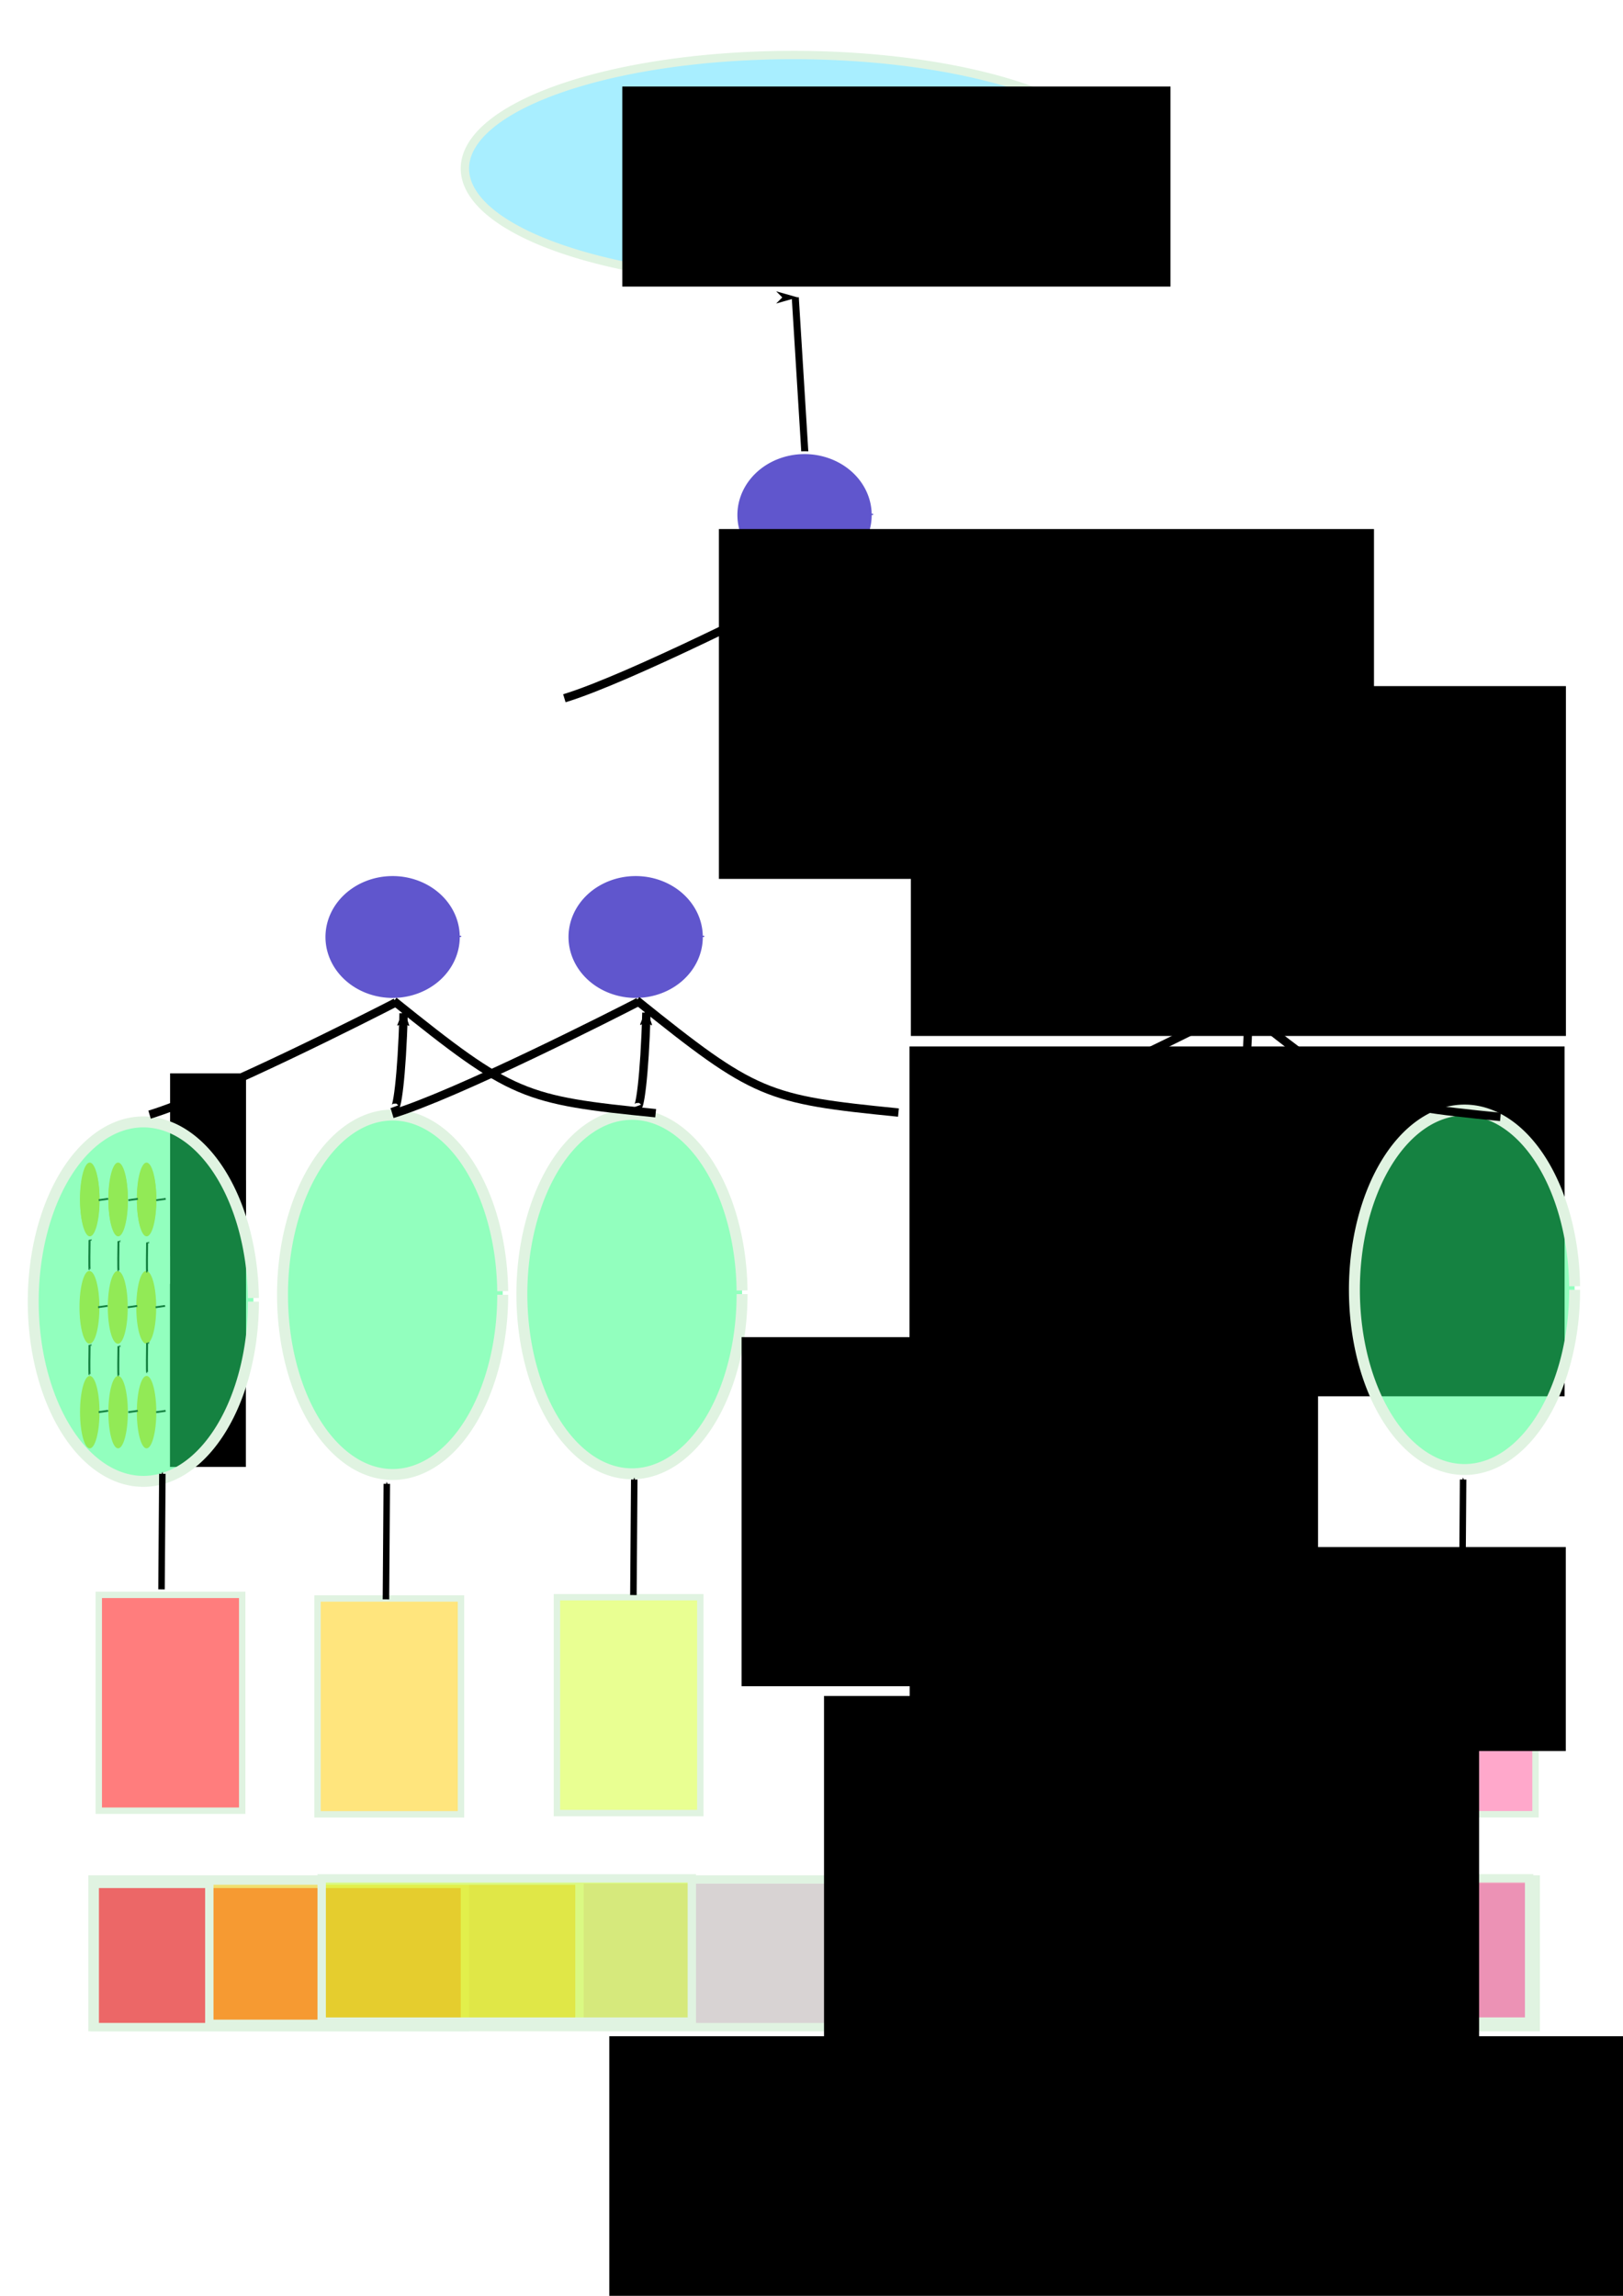 <?xml version="1.0" encoding="UTF-8" standalone="no"?>
<!-- Created with Inkscape (http://www.inkscape.org/) -->

<svg
   xmlns:dc="http://purl.org/dc/elements/1.1/"
   xmlns:cc="http://creativecommons.org/ns#"
   xmlns:rdf="http://www.w3.org/1999/02/22-rdf-syntax-ns#"
   xmlns:svg="http://www.w3.org/2000/svg"
   xmlns="http://www.w3.org/2000/svg"
   xmlns:sodipodi="http://sodipodi.sourceforge.net/DTD/sodipodi-0.dtd"
   xmlns:inkscape="http://www.inkscape.org/namespaces/inkscape"
   width="210mm"
   height="297mm"
   viewBox="0 0 744.094 1052.362"
   id="svg2"
   version="1.1"
   inkscape:version="0.91 r13725"
   sodipodi:docname="Classd.svg">
  <defs
     id="defs4">
    <marker
       inkscape:stockid="Arrow2Mend"
       orient="auto"
       refY="0.0"
       refX="0.0"
       id="Arrow2Mend"
       style="overflow:visible;"
       inkscape:isstock="true">
      <path
         id="path19025"
         style="fill-rule:evenodd;stroke-width:0.625;stroke-linejoin:round;stroke:#000000;stroke-opacity:1;fill:#000000;fill-opacity:1"
         d="M 8.719,4.034 L -2.207,0.016 L 8.719,-4.002 C 6.973,-1.63 6.983,1.616 8.719,4.034 z "
         transform="scale(0.6) rotate(180) translate(0,0)" />
    </marker>
    <marker
       inkscape:stockid="Arrow1Mstart"
       orient="auto"
       refY="0.0"
       refX="0.0"
       id="marker19825"
       style="overflow:visible"
       inkscape:isstock="true">
      <path
         id="path19827"
         d="M 0.0,0.0 L 5.0,-5.0 L -12.5,0.0 L 5.0,5.0 L 0.0,0.0 z "
         style="fill-rule:evenodd;stroke:#000000;stroke-width:1pt;stroke-opacity:1;fill:#000000;fill-opacity:1"
         transform="scale(0.4) translate(10,0)" />
    </marker>
    <marker
       inkscape:stockid="Arrow1Lend"
       orient="auto"
       refY="0.0"
       refX="0.0"
       id="Arrow1Lend"
       style="overflow:visible;"
       inkscape:isstock="true">
      <path
         id="path19001"
         d="M 0.0,0.0 L 5.0,-5.0 L -12.5,0.0 L 5.0,5.0 L 0.0,0.0 z "
         style="fill-rule:evenodd;stroke:#000000;stroke-width:1pt;stroke-opacity:1;fill:#000000;fill-opacity:1"
         transform="scale(0.8) rotate(180) translate(12.5,0)" />
    </marker>
    <marker
       inkscape:isstock="true"
       style="overflow:visible"
       id="marker14334"
       refX="0.0"
       refY="0.0"
       orient="auto"
       inkscape:stockid="Arrow1Mstart"
       inkscape:collect="always">
      <path
         transform="scale(0.4) translate(10,0)"
         style="fill-rule:evenodd;stroke:#000000;stroke-width:1pt;stroke-opacity:1;fill:#000000;fill-opacity:1"
         d="M 0.0,0.0 L 5.0,-5.0 L -12.5,0.0 L 5.0,5.0 L 0.0,0.0 z "
         id="path14336" />
    </marker>
    <marker
       inkscape:stockid="Arrow1Mstart"
       orient="auto"
       refY="0.0"
       refX="0.0"
       id="marker14126"
       style="overflow:visible"
       inkscape:isstock="true"
       inkscape:collect="always">
      <path
         id="path14128"
         d="M 0.0,0.0 L 5.0,-5.0 L -12.5,0.0 L 5.0,5.0 L 0.0,0.0 z "
         style="fill-rule:evenodd;stroke:#000000;stroke-width:1pt;stroke-opacity:1;fill:#000000;fill-opacity:1"
         transform="scale(0.4) translate(10,0)" />
    </marker>
    <marker
       inkscape:isstock="true"
       style="overflow:visible"
       id="marker13924"
       refX="0.0"
       refY="0.0"
       orient="auto"
       inkscape:stockid="Arrow1Mstart"
       inkscape:collect="always">
      <path
         transform="scale(0.4) translate(10,0)"
         style="fill-rule:evenodd;stroke:#000000;stroke-width:1pt;stroke-opacity:1;fill:#000000;fill-opacity:1"
         d="M 0.0,0.0 L 5.0,-5.0 L -12.5,0.0 L 5.0,5.0 L 0.0,0.0 z "
         id="path13926" />
    </marker>
    <marker
       inkscape:stockid="Arrow1Mstart"
       orient="auto"
       refY="0.0"
       refX="0.0"
       id="marker13704"
       style="overflow:visible"
       inkscape:isstock="true"
       inkscape:collect="always">
      <path
         id="path13706"
         d="M 0.0,0.0 L 5.0,-5.0 L -12.5,0.0 L 5.0,5.0 L 0.0,0.0 z "
         style="fill-rule:evenodd;stroke:#000000;stroke-width:1pt;stroke-opacity:1;fill:#000000;fill-opacity:1"
         transform="scale(0.4) translate(10,0)" />
    </marker>
    <marker
       inkscape:isstock="true"
       style="overflow:visible"
       id="marker13514"
       refX="0.0"
       refY="0.0"
       orient="auto"
       inkscape:stockid="Arrow1Mstart"
       inkscape:collect="always">
      <path
         transform="scale(0.4) translate(10,0)"
         style="fill-rule:evenodd;stroke:#000000;stroke-width:1pt;stroke-opacity:1;fill:#000000;fill-opacity:1"
         d="M 0.0,0.0 L 5.0,-5.0 L -12.5,0.0 L 5.0,5.0 L 0.0,0.0 z "
         id="path13516" />
    </marker>
    <marker
       inkscape:stockid="Arrow1Mstart"
       orient="auto"
       refY="0.0"
       refX="0.0"
       id="marker13330"
       style="overflow:visible"
       inkscape:isstock="true"
       inkscape:collect="always">
      <path
         id="path13332"
         d="M 0.0,0.0 L 5.0,-5.0 L -12.5,0.0 L 5.0,5.0 L 0.0,0.0 z "
         style="fill-rule:evenodd;stroke:#000000;stroke-width:1pt;stroke-opacity:1;fill:#000000;fill-opacity:1"
         transform="scale(0.4) translate(10,0)" />
    </marker>
    <marker
       inkscape:isstock="true"
       style="overflow:visible"
       id="marker13152"
       refX="0.0"
       refY="0.0"
       orient="auto"
       inkscape:stockid="Arrow1Mstart"
       inkscape:collect="always">
      <path
         transform="scale(0.4) translate(10,0)"
         style="fill-rule:evenodd;stroke:#000000;stroke-width:1pt;stroke-opacity:1;fill:#000000;fill-opacity:1"
         d="M 0.0,0.0 L 5.0,-5.0 L -12.5,0.0 L 5.0,5.0 L 0.0,0.0 z "
         id="path13154" />
    </marker>
    <marker
       inkscape:stockid="Arrow1Mstart"
       orient="auto"
       refY="0.0"
       refX="0.0"
       id="Arrow1Mstart"
       style="overflow:visible"
       inkscape:isstock="true"
       inkscape:collect="always">
      <path
         id="path4354"
         d="M 0.0,0.0 L 5.0,-5.0 L -12.5,0.0 L 5.0,5.0 L 0.0,0.0 z "
         style="fill-rule:evenodd;stroke:#000000;stroke-width:1pt;stroke-opacity:1;fill:#000000;fill-opacity:1"
         transform="scale(0.4) translate(10,0)" />
    </marker>
    <marker
       inkscape:stockid="Arrow1Mend"
       orient="auto"
       refY="0.0"
       refX="0.0"
       id="Arrow1Mend"
       style="overflow:visible;"
       inkscape:isstock="true">
      <path
         id="path4357"
         d="M 0.0,0.0 L 5.0,-5.0 L -12.5,0.0 L 5.0,5.0 L 0.0,0.0 z "
         style="fill-rule:evenodd;stroke:#000000;stroke-width:1pt;stroke-opacity:1;fill:#000000;fill-opacity:1"
         transform="scale(0.4) rotate(180) translate(10,0)" />
    </marker>
    <marker
       inkscape:isstock="true"
       style="overflow:visible;"
       id="marker12220"
       refX="0.0"
       refY="0.0"
       orient="auto"
       inkscape:stockid="Arrow1Lend">
      <path
         transform="scale(0.8) rotate(180) translate(12.5,0)"
         style="fill-rule:evenodd;stroke:#000000;stroke-width:1pt;stroke-opacity:1;fill:#000000;fill-opacity:1"
         d="M 0.0,0.0 L 5.0,-5.0 L -12.5,0.0 L 5.0,5.0 L 0.0,0.0 z "
         id="path12222" />
    </marker>
    <marker
       inkscape:stockid="Arrow1Lstart"
       orient="auto"
       refY="0.0"
       refX="0.0"
       id="Arrow1Lstart"
       style="overflow:visible"
       inkscape:isstock="true">
      <path
         id="path4348"
         d="M 0.0,0.0 L 5.0,-5.0 L -12.5,0.0 L 5.0,5.0 L 0.0,0.0 z "
         style="fill-rule:evenodd;stroke:#000000;stroke-width:1pt;stroke-opacity:1;fill:#000000;fill-opacity:1"
         transform="scale(0.8) translate(12.5,0)" />
    </marker>
    <marker
       inkscape:stockid="Arrow1Lend"
       orient="auto"
       refY="0"
       refX="0"
       id="Arrow1Lend-1"
       style="overflow:visible"
       inkscape:isstock="true">
      <path
         inkscape:connector-curvature="0"
         id="path4351-8"
         d="M 0,0 5,-5 -12.5,0 5,5 0,0 Z"
         style="fill:#000000;fill-opacity:1;fill-rule:evenodd;stroke:#000000;stroke-width:1pt;stroke-opacity:1"
         transform="matrix(-0.8,0,0,-0.8,-10,0)" />
    </marker>
    <marker
       inkscape:stockid="Arrow1Lend"
       orient="auto"
       refY="0"
       refX="0"
       id="Arrow1Lend-9"
       style="overflow:visible"
       inkscape:isstock="true">
      <path
         inkscape:connector-curvature="0"
         id="path4351-2"
         d="M 0,0 5,-5 -12.5,0 5,5 0,0 Z"
         style="fill:#000000;fill-opacity:1;fill-rule:evenodd;stroke:#000000;stroke-width:1pt;stroke-opacity:1"
         transform="matrix(-0.8,0,0,-0.8,-10,0)" />
    </marker>
    <marker
       inkscape:stockid="Arrow1Lend"
       orient="auto"
       refY="0"
       refX="0"
       id="Arrow1Lend-9-2"
       style="overflow:visible"
       inkscape:isstock="true">
      <path
         inkscape:connector-curvature="0"
         id="path4351-2-3"
         d="M 0,0 5,-5 -12.5,0 5,5 0,0 Z"
         style="fill:#000000;fill-opacity:1;fill-rule:evenodd;stroke:#000000;stroke-width:1pt;stroke-opacity:1"
         transform="matrix(-0.8,0,0,-0.8,-10,0)" />
    </marker>
    <marker
       inkscape:stockid="Arrow1Lstart"
       orient="auto"
       refY="0"
       refX="0"
       id="Arrow1Lstart-5"
       style="overflow:visible"
       inkscape:isstock="true">
      <path
         inkscape:connector-curvature="0"
         id="path4348-9"
         d="M 0,0 5,-5 -12.5,0 5,5 0,0 Z"
         style="fill:#000000;fill-opacity:1;fill-rule:evenodd;stroke:#000000;stroke-width:1pt;stroke-opacity:1"
         transform="matrix(0.8,0,0,0.8,10,0)" />
    </marker>
    <marker
       inkscape:stockid="Arrow1Mstart"
       orient="auto"
       refY="0"
       refX="0"
       id="Arrow1Mstart-2"
       style="overflow:visible"
       inkscape:isstock="true">
      <path
         inkscape:connector-curvature="0"
         id="path4354-8"
         d="M 0,0 5,-5 -12.5,0 5,5 0,0 Z"
         style="fill:#000000;fill-opacity:1;fill-rule:evenodd;stroke:#000000;stroke-width:1pt;stroke-opacity:1"
         transform="matrix(0.4,0,0,0.4,4,0)" />
    </marker>
    <marker
       inkscape:stockid="Arrow1Mstart"
       orient="auto"
       refY="0"
       refX="0"
       id="Arrow1Mstart-2-7"
       style="overflow:visible"
       inkscape:isstock="true">
      <path
         inkscape:connector-curvature="0"
         id="path4354-8-3"
         d="M 0,0 5,-5 -12.5,0 5,5 0,0 Z"
         style="fill:#000000;fill-opacity:1;fill-rule:evenodd;stroke:#000000;stroke-width:1pt;stroke-opacity:1"
         transform="matrix(0.4,0,0,0.4,4,0)" />
    </marker>
    <marker
       inkscape:stockid="Arrow1Mstart"
       orient="auto"
       refY="0"
       refX="0"
       id="Arrow1Mstart-2-1"
       style="overflow:visible"
       inkscape:isstock="true">
      <path
         inkscape:connector-curvature="0"
         id="path4354-8-2"
         d="M 0,0 5,-5 -12.5,0 5,5 0,0 Z"
         style="fill:#000000;fill-opacity:1;fill-rule:evenodd;stroke:#000000;stroke-width:1pt;stroke-opacity:1"
         transform="matrix(0.4,0,0,0.4,4,0)" />
    </marker>
    <marker
       inkscape:isstock="true"
       style="overflow:visible"
       id="marker9906-8-8"
       refX="0"
       refY="0"
       orient="auto"
       inkscape:stockid="Arrow1Mstart">
      <path
         inkscape:connector-curvature="0"
         transform="matrix(0.4,0,0,0.4,4,0)"
         style="fill:#000000;fill-opacity:1;fill-rule:evenodd;stroke:#000000;stroke-width:1pt;stroke-opacity:1"
         d="M 0,0 5,-5 -12.5,0 5,5 0,0 Z"
         id="path9908-6-4" />
    </marker>
    <marker
       inkscape:isstock="true"
       style="overflow:visible"
       id="marker9906-43-3"
       refX="0"
       refY="0"
       orient="auto"
       inkscape:stockid="Arrow1Mstart">
      <path
         inkscape:connector-curvature="0"
         transform="matrix(0.4,0,0,0.4,4,0)"
         style="fill:#000000;fill-opacity:1;fill-rule:evenodd;stroke:#000000;stroke-width:1pt;stroke-opacity:1"
         d="M 0,0 5,-5 -12.5,0 5,5 0,0 Z"
         id="path9908-0-1" />
    </marker>
    <marker
       inkscape:isstock="true"
       style="overflow:visible"
       id="marker9906-4-4"
       refX="0"
       refY="0"
       orient="auto"
       inkscape:stockid="Arrow1Mstart">
      <path
         inkscape:connector-curvature="0"
         transform="matrix(0.4,0,0,0.4,4,0)"
         style="fill:#000000;fill-opacity:1;fill-rule:evenodd;stroke:#000000;stroke-width:1pt;stroke-opacity:1"
         d="M 0,0 5,-5 -12.5,0 5,5 0,0 Z"
         id="path9908-7-9" />
    </marker>
    <marker
       inkscape:isstock="true"
       style="overflow:visible"
       id="marker9906-2"
       refX="0"
       refY="0"
       orient="auto"
       inkscape:stockid="Arrow1Mstart">
      <path
         inkscape:connector-curvature="0"
         transform="matrix(0.4,0,0,0.4,4,0)"
         style="fill:#000000;fill-opacity:1;fill-rule:evenodd;stroke:#000000;stroke-width:1pt;stroke-opacity:1"
         d="M 0,0 5,-5 -12.5,0 5,5 0,0 Z"
         id="path9908-06" />
    </marker>
    <marker
       inkscape:isstock="true"
       style="overflow:visible"
       id="marker9906-8"
       refX="0"
       refY="0"
       orient="auto"
       inkscape:stockid="Arrow1Mstart">
      <path
         inkscape:connector-curvature="0"
         transform="matrix(0.4,0,0,0.4,4,0)"
         style="fill:#000000;fill-opacity:1;fill-rule:evenodd;stroke:#000000;stroke-width:1pt;stroke-opacity:1"
         d="M 0,0 5,-5 -12.5,0 5,5 0,0 Z"
         id="path9908-6" />
    </marker>
    <marker
       inkscape:isstock="true"
       style="overflow:visible"
       id="marker9906-43"
       refX="0"
       refY="0"
       orient="auto"
       inkscape:stockid="Arrow1Mstart">
      <path
         inkscape:connector-curvature="0"
         transform="matrix(0.4,0,0,0.4,4,0)"
         style="fill:#000000;fill-opacity:1;fill-rule:evenodd;stroke:#000000;stroke-width:1pt;stroke-opacity:1"
         d="M 0,0 5,-5 -12.5,0 5,5 0,0 Z"
         id="path9908-0" />
    </marker>
    <marker
       inkscape:isstock="true"
       style="overflow:visible"
       id="marker9906-4"
       refX="0"
       refY="0"
       orient="auto"
       inkscape:stockid="Arrow1Mstart">
      <path
         inkscape:connector-curvature="0"
         transform="matrix(0.4,0,0,0.4,4,0)"
         style="fill:#000000;fill-opacity:1;fill-rule:evenodd;stroke:#000000;stroke-width:1pt;stroke-opacity:1"
         d="M 0,0 5,-5 -12.5,0 5,5 0,0 Z"
         id="path9908-7" />
    </marker>
    <marker
       inkscape:stockid="Arrow1Mstart"
       orient="auto"
       refY="0"
       refX="0"
       id="Arrow1Mstart-3"
       style="overflow:visible"
       inkscape:isstock="true">
      <path
         inkscape:connector-curvature="0"
         id="path4248-6"
         d="M 0,0 5,-5 -12.5,0 5,5 0,0 Z"
         style="fill:#000000;fill-opacity:1;fill-rule:evenodd;stroke:#000000;stroke-width:1pt;stroke-opacity:1"
         transform="matrix(0.4,0,0,0.4,4,0)" />
    </marker>
    <marker
       inkscape:stockid="Arrow1Mstart"
       orient="auto"
       refY="0"
       refX="0"
       id="Arrow1Mstart-8"
       style="overflow:visible"
       inkscape:isstock="true">
      <path
         inkscape:connector-curvature="0"
         id="path4248-9"
         d="M 0,0 5,-5 -12.5,0 5,5 0,0 Z"
         style="fill:#000000;fill-opacity:1;fill-rule:evenodd;stroke:#000000;stroke-width:1pt;stroke-opacity:1"
         transform="matrix(0.4,0,0,0.4,4,0)" />
    </marker>
    <marker
       inkscape:stockid="Arrow1Mstart"
       orient="auto"
       refY="0"
       refX="0"
       id="Arrow1Mstart-9"
       style="overflow:visible"
       inkscape:isstock="true">
      <path
         inkscape:connector-curvature="0"
         id="path4248-2"
         d="M 0,0 5,-5 -12.5,0 5,5 0,0 Z"
         style="fill:#000000;fill-opacity:1;fill-rule:evenodd;stroke:#000000;stroke-width:1pt;stroke-opacity:1"
         transform="matrix(0.4,0,0,0.4,4,0)" />
    </marker>
    <marker
       inkscape:stockid="Arrow1Lstart"
       orient="auto"
       refY="0"
       refX="0"
       id="Arrow1Lstart-2"
       style="overflow:visible"
       inkscape:isstock="true">
      <path
         inkscape:connector-curvature="0"
         id="path4242-3"
         d="M 0,0 5,-5 -12.5,0 5,5 0,0 Z"
         style="fill:#000000;fill-opacity:1;fill-rule:evenodd;stroke:#000000;stroke-width:1pt;stroke-opacity:1"
         transform="matrix(0.8,0,0,0.8,10,0)" />
    </marker>
    <marker
       inkscape:stockid="Arrow1Lstart"
       orient="auto"
       refY="0"
       refX="0"
       id="Arrow1Lstart-9"
       style="overflow:visible"
       inkscape:isstock="true">
      <path
         inkscape:connector-curvature="0"
         id="path4242-2"
         d="M 0,0 5,-5 -12.5,0 5,5 0,0 Z"
         style="fill:#000000;fill-opacity:1;fill-rule:evenodd;stroke:#000000;stroke-width:1pt;stroke-opacity:1"
         transform="matrix(0.8,0,0,0.8,10,0)" />
    </marker>
    <marker
       inkscape:stockid="Arrow1Lstart"
       orient="auto"
       refY="0"
       refX="0"
       id="Arrow1Lstart-7"
       style="overflow:visible"
       inkscape:isstock="true">
      <path
         inkscape:connector-curvature="0"
         id="path4242"
         d="M 0,0 5,-5 -12.5,0 5,5 0,0 Z"
         style="fill:#000000;fill-opacity:1;fill-rule:evenodd;stroke:#000000;stroke-width:1pt;stroke-opacity:1"
         transform="matrix(0.8,0,0,0.8,10,0)" />
    </marker>
    <marker
       inkscape:stockid="Arrow1Mstart"
       orient="auto"
       refY="0"
       refX="0"
       id="Arrow1Mstart-2-9"
       style="overflow:visible"
       inkscape:isstock="true">
      <path
         inkscape:connector-curvature="0"
         id="path4354-8-1"
         d="M 0,0 5,-5 -12.5,0 5,5 0,0 Z"
         style="fill:#000000;fill-opacity:1;fill-rule:evenodd;stroke:#000000;stroke-width:1pt;stroke-opacity:1"
         transform="matrix(0.4,0,0,0.4,4,0)" />
    </marker>
    <marker
       inkscape:stockid="Arrow1Lend"
       orient="auto"
       refY="0"
       refX="0"
       id="Arrow1Lend-6"
       style="overflow:visible"
       inkscape:isstock="true">
      <path
         inkscape:connector-curvature="0"
         id="path19001-1"
         d="M 0,0 5,-5 -12.5,0 5,5 0,0 Z"
         style="fill:#000000;fill-opacity:1;fill-rule:evenodd;stroke:#000000;stroke-width:1pt;stroke-opacity:1"
         transform="matrix(-0.8,0,0,-0.8,-10,0)" />
    </marker>
    <marker
       inkscape:stockid="Arrow1Mend"
       orient="auto"
       refY="0"
       refX="0"
       id="Arrow1Mend-7"
       style="overflow:visible"
       inkscape:isstock="true">
      <path
         inkscape:connector-curvature="0"
         id="path4357-9"
         d="M 0,0 5,-5 -12.5,0 5,5 0,0 Z"
         style="fill:#000000;fill-opacity:1;fill-rule:evenodd;stroke:#000000;stroke-width:1pt;stroke-opacity:1"
         transform="matrix(-0.4,0,0,-0.4,-4,0)" />
    </marker>
    <marker
       inkscape:stockid="Arrow1Mend"
       orient="auto"
       refY="0"
       refX="0"
       id="Arrow1Mend-7-0"
       style="overflow:visible"
       inkscape:isstock="true">
      <path
         inkscape:connector-curvature="0"
         id="path4357-9-2"
         d="M 0,0 5,-5 -12.5,0 5,5 0,0 Z"
         style="fill:#000000;fill-opacity:1;fill-rule:evenodd;stroke:#000000;stroke-width:1pt;stroke-opacity:1"
         transform="matrix(-0.4,0,0,-0.4,-4,0)" />
    </marker>
    <marker
       inkscape:stockid="Arrow2Mend"
       orient="auto"
       refY="0"
       refX="0"
       id="Arrow2Mend-3"
       style="overflow:visible"
       inkscape:isstock="true">
      <path
         inkscape:connector-curvature="0"
         id="path19025-7"
         style="fill:#000000;fill-opacity:1;fill-rule:evenodd;stroke:#000000;stroke-width:0.625;stroke-linejoin:round;stroke-opacity:1"
         d="M 8.719,4.034 -2.207,0.016 8.719,-4.002 c -1.745,2.372 -1.735,5.617 -6e-7,8.035 z"
         transform="scale(-0.6,-0.6)" />
    </marker>
    <marker
       inkscape:stockid="Arrow1Mend"
       orient="auto"
       refY="0"
       refX="0"
       id="Arrow1Mend-5"
       style="overflow:visible"
       inkscape:isstock="true">
      <path
         inkscape:connector-curvature="0"
         id="path4357-92"
         d="M 0,0 5,-5 -12.5,0 5,5 0,0 Z"
         style="fill:#000000;fill-opacity:1;fill-rule:evenodd;stroke:#000000;stroke-width:1pt;stroke-opacity:1"
         transform="matrix(-0.4,0,0,-0.4,-4,0)" />
    </marker>
    <marker
       inkscape:stockid="Arrow1Mend"
       orient="auto"
       refY="0"
       refX="0"
       id="Arrow1Mend-7-3"
       style="overflow:visible"
       inkscape:isstock="true">
      <path
         inkscape:connector-curvature="0"
         id="path4357-9-6"
         d="M 0,0 5,-5 -12.5,0 5,5 0,0 Z"
         style="fill:#000000;fill-opacity:1;fill-rule:evenodd;stroke:#000000;stroke-width:1pt;stroke-opacity:1"
         transform="matrix(-0.4,0,0,-0.4,-4,0)" />
    </marker>
    <marker
       inkscape:stockid="Arrow2Mend"
       orient="auto"
       refY="0"
       refX="0"
       id="Arrow2Mend-1"
       style="overflow:visible"
       inkscape:isstock="true">
      <path
         inkscape:connector-curvature="0"
         id="path19025-2"
         style="fill:#000000;fill-opacity:1;fill-rule:evenodd;stroke:#000000;stroke-width:0.625;stroke-linejoin:round;stroke-opacity:1"
         d="M 8.719,4.034 -2.207,0.016 8.719,-4.002 c -1.745,2.372 -1.735,5.617 -6e-7,8.035 z"
         transform="scale(-0.6,-0.6)" />
    </marker>
    <marker
       inkscape:stockid="Arrow1Mend"
       orient="auto"
       refY="0"
       refX="0"
       id="Arrow1Mend-9"
       style="overflow:visible"
       inkscape:isstock="true">
      <path
         inkscape:connector-curvature="0"
         id="path4357-3"
         d="M 0,0 5,-5 -12.5,0 5,5 0,0 Z"
         style="fill:#000000;fill-opacity:1;fill-rule:evenodd;stroke:#000000;stroke-width:1pt;stroke-opacity:1"
         transform="matrix(-0.4,0,0,-0.4,-4,0)" />
    </marker>
    <marker
       inkscape:stockid="Arrow1Mend"
       orient="auto"
       refY="0"
       refX="0"
       id="Arrow1Mend-7-4"
       style="overflow:visible"
       inkscape:isstock="true">
      <path
         inkscape:connector-curvature="0"
         id="path4357-9-5"
         d="M 0,0 5,-5 -12.5,0 5,5 0,0 Z"
         style="fill:#000000;fill-opacity:1;fill-rule:evenodd;stroke:#000000;stroke-width:1pt;stroke-opacity:1"
         transform="matrix(-0.4,0,0,-0.4,-4,0)" />
    </marker>
    <marker
       inkscape:stockid="Arrow2Mend"
       orient="auto"
       refY="0"
       refX="0"
       id="Arrow2Mend-0"
       style="overflow:visible"
       inkscape:isstock="true">
      <path
         inkscape:connector-curvature="0"
         id="path19025-3"
         style="fill:#000000;fill-opacity:1;fill-rule:evenodd;stroke:#000000;stroke-width:0.625;stroke-linejoin:round;stroke-opacity:1"
         d="M 8.719,4.034 -2.207,0.016 8.719,-4.002 c -1.745,2.372 -1.735,5.617 -6e-7,8.035 z"
         transform="scale(-0.6,-0.6)" />
    </marker>
    <marker
       inkscape:stockid="Arrow1Mend"
       orient="auto"
       refY="0"
       refX="0"
       id="Arrow1Mend-6"
       style="overflow:visible"
       inkscape:isstock="true">
      <path
         inkscape:connector-curvature="0"
         id="path4357-1"
         d="M 0,0 5,-5 -12.5,0 5,5 0,0 Z"
         style="fill:#000000;fill-opacity:1;fill-rule:evenodd;stroke:#000000;stroke-width:1pt;stroke-opacity:1"
         transform="matrix(-0.4,0,0,-0.4,-4,0)" />
    </marker>
  </defs>
  <sodipodi:namedview
     id="base"
     pagecolor="#ffffff"
     bordercolor="#666666"
     borderopacity="1.0"
     inkscape:pageopacity="0.0"
     inkscape:pageshadow="2"
     inkscape:zoom="0.7"
     inkscape:cx="177.36945"
     inkscape:cy="510.84127"
     inkscape:document-units="px"
     inkscape:current-layer="layer1"
     showgrid="false"
     inkscape:window-width="1920"
     inkscape:window-height="1053"
     inkscape:window-x="0"
     inkscape:window-y="27"
     inkscape:window-maximized="0" />
  <g
     inkscape:label="Layer 1"
     inkscape:groupmode="layer"
     id="layer1">
    <rect
       style="fill:#b3a8a8;fill-opacity:0.511;stroke:#e0f3e1;stroke-width:3.834;stroke-miterlimit:4;stroke-dasharray:none;stroke-dashoffset:0;stroke-opacity:1"
       id="rect4136"
       width="661.65"
       height="67.68"
       x="42.426"
       y="861.519" />
    <rect
       style="fill:#ff0000;fill-opacity:0.511;stroke:#e0f3e1;stroke-width:3.834;stroke-miterlimit:4;stroke-dasharray:none;stroke-dashoffset:0;stroke-opacity:1"
       id="rect4138"
       width="169.706"
       height="65.66"
       x="43.437"
       y="863.54" />
    <rect
       style="fill:#ffcc00;fill-opacity:0.511;stroke:#e0f3e1;stroke-width:3.834;stroke-miterlimit:4;stroke-dasharray:none;stroke-dashoffset:0;stroke-opacity:1"
       id="rect4138-3"
       width="169.706"
       height="65.66"
       x="95.964"
       y="862.025" />
    <rect
       style="fill:#d4ff2a;fill-opacity:0.511;stroke:#e0f3e1;stroke-width:3.834;stroke-miterlimit:4;stroke-dasharray:none;stroke-dashoffset:0;stroke-opacity:1"
       id="rect4138-6"
       width="169.706"
       height="65.66"
       x="147.482"
       y="861.014" />
    <rect
       style="fill:#ffcc00;fill-opacity:0.511;stroke:#e0f3e1;stroke-width:2.929;stroke-miterlimit:4;stroke-dasharray:none;stroke-dashoffset:0;stroke-opacity:1"
       id="rect4138-3-5"
       width="98.94"
       height="65.75"
       x="732.717"
       y="-211.342"
       transform="matrix(0,1,-1,0,0,0)" />
    <rect
       style="fill:#d4ff2a;fill-opacity:0.511;stroke:#e0f3e1;stroke-width:2.929;stroke-miterlimit:4;stroke-dasharray:none;stroke-dashoffset:0;stroke-opacity:1"
       id="rect4138-6-3"
       width="98.94"
       height="65.75"
       x="-831.081"
       y="255.321"
       transform="matrix(0,-1,1,0,0,0)" />
    <rect
       style="fill:#ff5599;fill-opacity:0.511;stroke:#e0f3e1;stroke-width:3.834;stroke-miterlimit:4;stroke-dasharray:none;stroke-dashoffset:0;stroke-opacity:1"
       id="rect4138-6-5"
       width="169.706"
       height="65.66"
       x="531.34"
       y="860.994" />
    <rect
       style="fill:#ff5599;fill-opacity:0.511;stroke:#e0f3e1;stroke-width:2.929;stroke-miterlimit:4;stroke-dasharray:none;stroke-dashoffset:0;stroke-opacity:1"
       id="rect4138-6-5-6"
       width="98.94"
       height="65.75"
       x="-831.622"
       y="638.233"
       transform="matrix(0,-1,1,0,0,0)" />
    <flowRoot
       xml:space="preserve"
       id="flowRoot4227"
       style="font-style:normal;font-weight:normal;font-size:40px;line-height:125%;font-family:sans-serif;letter-spacing:0px;word-spacing:0px;fill:#000000;fill-opacity:1;stroke:none;stroke-width:1px;stroke-linecap:butt;stroke-linejoin:miter;stroke-opacity:1"
       transform="matrix(1.956,0,0,3.24,-307.831,-1768.21)"><flowRegion
         id="flowRegion4229"><rect
           id="rect4231"
           width="153.543"
           height="49.497"
           x="350.523"
           y="785.682" /></flowRegion><flowPara
         id="flowPara4233">...</flowPara><flowPara
         id="flowPara4235" /></flowRoot>    <flowRoot
       xml:space="preserve"
       id="flowRoot4237"
       style="font-style:normal;font-weight:normal;font-size:40px;line-height:125%;font-family:sans-serif;letter-spacing:0px;word-spacing:0px;fill:#000000;fill-opacity:1;stroke:none;stroke-width:1px;stroke-linecap:butt;stroke-linejoin:miter;stroke-opacity:1"
       transform="matrix(1.371,0,0,1.558,32.822,-540.952)"><flowRegion
         id="flowRegion4239"><rect
           id="rect4241"
           width="425.274"
           height="86.873"
           x="179.807"
           y="946.296" /></flowRegion><flowPara
         id="flowPara4243">Entrée</flowPara></flowRoot>    <path
       style="fill:#2aff80;fill-opacity:0.511;stroke:#e0f3e1;stroke-width:5.017;stroke-miterlimit:4;stroke-dasharray:none;stroke-dashoffset:0;stroke-opacity:1"
       id="path4249-9"
       sodipodi:type="arc"
       sodipodi:cx="289.74115"
       sodipodi:cy="593.18451"
       sodipodi:rx="50.478107"
       sodipodi:ry="82.384537"
       sodipodi:start="0"
       sodipodi:end="6.2631625"
       sodipodi:open="true"
       d="m 340.219,593.185 a 50.478,82.385 0 0 1 -50.225,82.383 50.478,82.385 0 0 1 -50.728,-81.559 50.478,82.385 0 0 1 49.718,-83.2 50.478,82.385 0 0 1 51.226,80.726" />
    <flowRoot
       xml:space="preserve"
       id="flowRoot4227-2"
       style="font-style:normal;font-weight:normal;font-size:40px;line-height:125%;font-family:sans-serif;letter-spacing:0px;word-spacing:0px;fill:#000000;fill-opacity:1;stroke:none;stroke-width:1px;stroke-linecap:butt;stroke-linejoin:miter;stroke-opacity:1"
       transform="matrix(1.959,0,0,1.889,-269.606,-775.016)"><flowRegion
         id="flowRegion4229-7"><rect
           id="rect4231-0"
           width="153.543"
           height="49.497"
           x="350.523"
           y="785.682" /></flowRegion><flowPara
         id="flowPara4233-9">...</flowPara><flowPara
         id="flowPara4235-3" /></flowRoot>    <flowRoot
       xml:space="preserve"
       id="flowRoot4227-6"
       style="font-style:normal;font-weight:normal;font-size:40px;line-height:125%;font-family:sans-serif;letter-spacing:0px;word-spacing:0px;fill:#000000;fill-opacity:1;stroke:none;stroke-width:1px;stroke-linecap:butt;stroke-linejoin:miter;stroke-opacity:1"
       transform="matrix(1.956,0,0,3.24,-268.64,-2065.937)"><flowRegion
         id="flowRegion4229-0"><rect
           id="rect4231-6"
           width="153.543"
           height="49.497"
           x="350.523"
           y="785.682" /></flowRegion><flowPara
         id="flowPara4233-2">...</flowPara><flowPara
         id="flowPara4235-6" /></flowRoot>    <path
       style="fill:#55ddff;fill-opacity:0.511;stroke:#e0f3e1;stroke-width:3.834;stroke-miterlimit:4;stroke-dasharray:none;stroke-dashoffset:0;stroke-opacity:1"
       id="path4338"
       sodipodi:type="arc"
       sodipodi:cx="363.65494"
       sodipodi:cy="77.242668"
       sodipodi:rx="150.51273"
       sodipodi:ry="52.022858"
       sodipodi:start="0"
       sodipodi:end="6.2631664"
       sodipodi:open="true"
       d="M 514.168,77.243 A 150.513,52.023 0 0 1 364.408,129.265 150.513,52.023 0 0 1 213.15,77.763 150.513,52.023 0 0 1 361.395,25.226 150.513,52.023 0 0 1 514.138,76.201" />
    <path
       style="fill:none;fill-rule:evenodd;stroke:#000000;stroke-width:3.23;stroke-linecap:butt;stroke-linejoin:miter;stroke-miterlimit:4;stroke-dasharray:none;stroke-opacity:1;marker-start:url(#Arrow1Lstart)"
       d="m 364.608,136.329 c 4.474,72.531 4.474,72.531 4.474,72.531"
       id="path12212"
       inkscape:connector-curvature="0" />
    <path
       style="fill:none;fill-rule:evenodd;stroke:#000000;stroke-width:2.973;stroke-linecap:butt;stroke-linejoin:miter;stroke-miterlimit:4;stroke-dasharray:none;stroke-opacity:1;marker-start:url(#Arrow1Mstart-2)"
       d="m 177.329,680.169 -0.392,52.958"
       id="path12212-2-9"
       inkscape:connector-curvature="0"
       sodipodi:nodetypes="cc" />
    <path
       style="fill:none;fill-rule:evenodd;stroke:#000000;stroke-width:2.973;stroke-linecap:butt;stroke-linejoin:miter;stroke-miterlimit:4;stroke-dasharray:none;stroke-opacity:1;marker-start:url(#Arrow1Mstart-2-7)"
       d="m 290.786,678.189 -0.392,52.958"
       id="path12212-2-9-6"
       inkscape:connector-curvature="0"
       sodipodi:nodetypes="cc" />
    <path
       style="fill:none;fill-rule:evenodd;stroke:#000000;stroke-width:2.973;stroke-linecap:butt;stroke-linejoin:miter;stroke-miterlimit:4;stroke-dasharray:none;stroke-opacity:1;marker-start:url(#Arrow1Mstart-2-1)"
       d="m 670.786,678.189 -0.392,52.958"
       id="path12212-2-9-9"
       inkscape:connector-curvature="0"
       sodipodi:nodetypes="cc" />
    <flowRoot
       xml:space="preserve"
       id="flowRoot16407"
       style="font-style:normal;font-weight:normal;font-size:40px;line-height:125%;font-family:sans-serif;letter-spacing:0px;word-spacing:0px;fill:#000000;fill-opacity:1;stroke:none;stroke-width:1px;stroke-linecap:butt;stroke-linejoin:miter;stroke-opacity:1"
       transform="matrix(1.205,0,0,1.646,-48.652,-62.985)"><flowRegion
         id="flowRegion16409"><rect
           id="rect16411"
           width="208.571"
           height="55.714"
           x="277.143"
           y="62.362" /></flowRegion><flowPara
         id="flowPara16413">Classe</flowPara></flowRoot>    <flowRoot
       xml:space="preserve"
       id="flowRoot16415"
       style="font-style:normal;font-weight:normal;font-size:40px;line-height:125%;font-family:sans-serif;letter-spacing:0px;word-spacing:0px;fill:#000000;fill-opacity:1;stroke:none;stroke-width:1px;stroke-linecap:butt;stroke-linejoin:miter;stroke-opacity:1"
       transform="translate(-21.429,70.571)"><flowRegion
         id="flowRegion16417"><rect
           id="rect16419"
           width="264.286"
           height="160"
           x="361.429"
           y="542.362" /></flowRegion><flowPara
         id="flowPara16421">Encodeur pré-entrainé</flowPara></flowRoot>    <ellipse
       style="fill:#ffd42a"
       id="path3338"
       cx="41.157"
       cy="647.295"
       rx="4.463"
       ry="16.605" />
    <ellipse
       style="fill:#ffd42a"
       id="path3338-3"
       cx="54.148"
       cy="647.295"
       rx="4.463"
       ry="16.605" />
    <ellipse
       style="fill:#ffd42a"
       id="path3338-6"
       cx="67.198"
       cy="647.295"
       rx="4.463"
       ry="16.605" />
    <ellipse
       style="fill:#ffd42a"
       id="path3338-7"
       cx="98.575"
       cy="647.295"
       rx="4.463"
       ry="16.605" />
    <ellipse
       style="fill:#ffd42a"
       id="path3338-35"
       cx="41.107"
       cy="599.324"
       rx="4.463"
       ry="16.605" />
    <ellipse
       style="fill:#ffd42a"
       id="path3338-3-6"
       cx="54.098"
       cy="599.324"
       rx="4.463"
       ry="16.605" />
    <ellipse
       style="fill:#ffd42a"
       id="path3338-6-2"
       cx="67.149"
       cy="599.324"
       rx="4.463"
       ry="16.605" />
    <ellipse
       style="fill:#ffd42a"
       id="path3338-7-9"
       cx="98.526"
       cy="599.324"
       rx="4.463"
       ry="16.605" />
    <ellipse
       style="fill:#ffd42a"
       id="path3338-1"
       cx="41.147"
       cy="549.508"
       rx="4.463"
       ry="16.605" />
    <ellipse
       style="fill:#ffd42a"
       id="path3338-3-2"
       cx="54.138"
       cy="549.508"
       rx="4.463"
       ry="16.605" />
    <ellipse
       style="fill:#ffd42a"
       id="path3338-6-7"
       cx="67.189"
       cy="549.508"
       rx="4.463"
       ry="16.605" />
    <ellipse
       style="fill:#ffd42a"
       id="path3338-7-0"
       cx="98.565"
       cy="549.508"
       rx="4.463"
       ry="16.605" />
    <path
       style="fill:none;fill-rule:evenodd;stroke:#000000;stroke-width:0.851;stroke-linecap:butt;stroke-linejoin:miter;stroke-miterlimit:4;stroke-dasharray:none;stroke-opacity:1"
       d="m 49.586,646.679 c -4.363,0.615 -4.363,0.615 -4.363,0.615"
       id="path6491"
       inkscape:connector-curvature="0" />
    <path
       style="fill:none;fill-rule:evenodd;stroke:#000000;stroke-width:0.851;stroke-linecap:butt;stroke-linejoin:miter;stroke-miterlimit:4;stroke-dasharray:none;stroke-opacity:1"
       d="m 63.173,646.705 c -4.363,0.615 -4.363,0.615 -4.363,0.615"
       id="path6491-2"
       inkscape:connector-curvature="0" />
    <path
       style="fill:none;fill-rule:evenodd;stroke:#000000;stroke-width:0.851;stroke-linecap:butt;stroke-linejoin:miter;stroke-miterlimit:4;stroke-dasharray:none;stroke-opacity:1"
       d="m 75.946,646.705 c -4.363,0.615 -4.363,0.615 -4.363,0.615"
       id="path6491-7"
       inkscape:connector-curvature="0" />
    <path
       style="fill:none;fill-rule:evenodd;stroke:#000000;stroke-width:0.851;stroke-linecap:butt;stroke-linejoin:miter;stroke-miterlimit:4;stroke-dasharray:none;stroke-opacity:1"
       d="m 93.717,646.705 c -4.363,0.615 -4.363,0.615 -4.363,0.615"
       id="path6491-1"
       inkscape:connector-curvature="0" />
    <ellipse
       style="fill:#ffd42a"
       id="path3338-4"
       cx="40.909"
       cy="599.201"
       rx="4.463"
       ry="16.605" />
    <ellipse
       style="fill:#ffd42a"
       id="path3338-3-5"
       cx="53.9"
       cy="599.201"
       rx="4.463"
       ry="16.605" />
    <ellipse
       style="fill:#ffd42a"
       id="path3338-6-0"
       cx="66.951"
       cy="599.201"
       rx="4.463"
       ry="16.605" />
    <ellipse
       style="fill:#ffd42a"
       id="path3338-7-3"
       cx="98.327"
       cy="599.201"
       rx="4.463"
       ry="16.605" />
    <path
       style="fill:none;fill-rule:evenodd;stroke:#000000;stroke-width:0.851;stroke-linecap:butt;stroke-linejoin:miter;stroke-miterlimit:4;stroke-dasharray:none;stroke-opacity:1"
       d="m 49.338,598.586 c -4.363,0.615 -4.363,0.615 -4.363,0.615"
       id="path6491-6"
       inkscape:connector-curvature="0" />
    <path
       style="fill:none;fill-rule:evenodd;stroke:#000000;stroke-width:0.851;stroke-linecap:butt;stroke-linejoin:miter;stroke-miterlimit:4;stroke-dasharray:none;stroke-opacity:1"
       d="m 62.925,598.611 c -4.363,0.615 -4.363,0.615 -4.363,0.615"
       id="path6491-2-1"
       inkscape:connector-curvature="0" />
    <path
       style="fill:none;fill-rule:evenodd;stroke:#000000;stroke-width:0.851;stroke-linecap:butt;stroke-linejoin:miter;stroke-miterlimit:4;stroke-dasharray:none;stroke-opacity:1"
       d="m 75.698,598.611 c -4.363,0.615 -4.363,0.615 -4.363,0.615"
       id="path6491-7-0"
       inkscape:connector-curvature="0" />
    <path
       style="fill:none;fill-rule:evenodd;stroke:#000000;stroke-width:0.851;stroke-linecap:butt;stroke-linejoin:miter;stroke-miterlimit:4;stroke-dasharray:none;stroke-opacity:1"
       d="m 93.469,598.611 c -4.363,0.615 -4.363,0.615 -4.363,0.615"
       id="path6491-1-6"
       inkscape:connector-curvature="0" />
    <ellipse
       style="fill:#ffd42a"
       id="path3338-76"
       cx="41.187"
       cy="550.123"
       rx="4.463"
       ry="16.605" />
    <ellipse
       style="fill:#ffd42a"
       id="path3338-3-56"
       cx="54.178"
       cy="550.123"
       rx="4.463"
       ry="16.605" />
    <ellipse
       style="fill:#ffd42a"
       id="path3338-6-9"
       cx="67.228"
       cy="550.123"
       rx="4.463"
       ry="16.605" />
    <ellipse
       style="fill:#ffd42a"
       id="path3338-7-37"
       cx="98.605"
       cy="550.123"
       rx="4.463"
       ry="16.605" />
    <path
       style="fill:none;fill-rule:evenodd;stroke:#000000;stroke-width:0.851;stroke-linecap:butt;stroke-linejoin:miter;stroke-miterlimit:4;stroke-dasharray:none;stroke-opacity:1"
       d="m 49.616,549.508 c -4.363,0.615 -4.363,0.615 -4.363,0.615"
       id="path6491-4"
       inkscape:connector-curvature="0" />
    <path
       style="fill:none;fill-rule:evenodd;stroke:#000000;stroke-width:0.851;stroke-linecap:butt;stroke-linejoin:miter;stroke-miterlimit:4;stroke-dasharray:none;stroke-opacity:1"
       d="m 63.203,549.534 c -4.363,0.615 -4.363,0.615 -4.363,0.615"
       id="path6491-2-5"
       inkscape:connector-curvature="0" />
    <path
       style="fill:none;fill-rule:evenodd;stroke:#000000;stroke-width:0.851;stroke-linecap:butt;stroke-linejoin:miter;stroke-miterlimit:4;stroke-dasharray:none;stroke-opacity:1"
       d="m 75.976,549.534 c -4.363,0.615 -4.363,0.615 -4.363,0.615"
       id="path6491-7-2"
       inkscape:connector-curvature="0" />
    <path
       style="fill:none;fill-rule:evenodd;stroke:#000000;stroke-width:0.851;stroke-linecap:butt;stroke-linejoin:miter;stroke-miterlimit:4;stroke-dasharray:none;stroke-opacity:1"
       d="m 93.746,549.534 c -4.363,0.615 -4.363,0.615 -4.363,0.615"
       id="path6491-1-5"
       inkscape:connector-curvature="0" />
    <path
       style="fill:none;fill-rule:evenodd;stroke:#000000;stroke-width:0.937;stroke-linecap:butt;stroke-linejoin:miter;stroke-miterlimit:4;stroke-dasharray:none;stroke-opacity:1;marker-start:url(#marker13514)"
       d="m 41.058,616.544 c -0.198,13.53 0,13.53 0,13.53"
       id="path9898"
       inkscape:connector-curvature="0" />
    <path
       style="fill:none;fill-rule:evenodd;stroke:#000000;stroke-width:0.937;stroke-linecap:butt;stroke-linejoin:miter;stroke-miterlimit:4;stroke-dasharray:none;stroke-opacity:1;marker-start:url(#marker13330)"
       d="m 54.314,617.091 c -0.198,13.53 0,13.53 0,13.53"
       id="path9898-4"
       inkscape:connector-curvature="0" />
    <path
       style="fill:none;fill-rule:evenodd;stroke:#000000;stroke-width:0.937;stroke-linecap:butt;stroke-linejoin:miter;stroke-miterlimit:4;stroke-dasharray:none;stroke-opacity:1;marker-start:url(#marker13152)"
       d="m 67.444,615.588 c -0.198,13.53 0,13.53 0,13.53"
       id="path9898-7"
       inkscape:connector-curvature="0" />
    <path
       style="fill:none;fill-rule:evenodd;stroke:#000000;stroke-width:0.937;stroke-linecap:butt;stroke-linejoin:miter;stroke-miterlimit:4;stroke-dasharray:none;stroke-opacity:1;marker-start:url(#Arrow1Mstart)"
       d="m 98.82,617.706 c -0.198,13.53 0,13.53 0,13.53"
       id="path9898-8"
       inkscape:connector-curvature="0" />
    <path
       style="fill:none;fill-rule:evenodd;stroke:#000000;stroke-width:0.937;stroke-linecap:butt;stroke-linejoin:miter;stroke-miterlimit:4;stroke-dasharray:none;stroke-opacity:1;marker-start:url(#marker13704)"
       d="m 41.061,568.416 c -0.198,13.53 0,13.53 0,13.53"
       id="path9898-89"
       inkscape:connector-curvature="0" />
    <path
       style="fill:none;fill-rule:evenodd;stroke:#000000;stroke-width:0.937;stroke-linecap:butt;stroke-linejoin:miter;stroke-miterlimit:4;stroke-dasharray:none;stroke-opacity:1;marker-start:url(#marker13924)"
       d="m 54.317,568.963 c -0.198,13.53 0,13.53 0,13.53"
       id="path9898-4-2"
       inkscape:connector-curvature="0" />
    <path
       style="fill:none;fill-rule:evenodd;stroke:#000000;stroke-width:0.937;stroke-linecap:butt;stroke-linejoin:miter;stroke-miterlimit:4;stroke-dasharray:none;stroke-opacity:1;marker-start:url(#marker14126)"
       d="m 67.447,569.578 c -0.198,13.53 0,13.53 0,13.53"
       id="path9898-7-6"
       inkscape:connector-curvature="0" />
    <path
       style="fill:none;fill-rule:evenodd;stroke:#000000;stroke-width:0.937;stroke-linecap:butt;stroke-linejoin:miter;stroke-miterlimit:4;stroke-dasharray:none;stroke-opacity:1;marker-start:url(#marker14334)"
       d="m 98.824,569.578 c -0.198,13.53 0,13.53 0,13.53"
       id="path9898-8-6"
       inkscape:connector-curvature="0" />
    <flowRoot
       xml:space="preserve"
       id="flowRoot18422"
       style="font-style:normal;font-weight:normal;font-size:40px;line-height:125%;font-family:sans-serif;letter-spacing:0px;word-spacing:0px;fill:#000000;fill-opacity:1;stroke:none;stroke-width:1px;stroke-linecap:butt;stroke-linejoin:miter;stroke-opacity:1"
       transform="matrix(0.28,0,0,1.546,-45.678,-550.37)"><flowRegion
         id="flowRegion18424"><rect
           id="rect18426"
           width="124.286"
           height="54.286"
           x="441.429"
           y="736.648" /></flowRegion><flowPara
         id="flowPara18428">...</flowPara></flowRoot>    <flowRoot
       xml:space="preserve"
       id="flowRoot18422-6"
       style="font-style:normal;font-weight:normal;font-size:40px;line-height:125%;font-family:sans-serif;letter-spacing:0px;word-spacing:0px;fill:#000000;fill-opacity:1;stroke:none;stroke-width:1px;stroke-linecap:butt;stroke-linejoin:miter;stroke-opacity:1"
       transform="matrix(0.28,0,0,1.546,-45.609,-597.77)"><flowRegion
         id="flowRegion18424-7"><rect
           id="rect18426-3"
           width="124.286"
           height="54.286"
           x="441.429"
           y="736.648" /></flowRegion><flowPara
         id="flowPara18428-6">...</flowPara></flowRoot>    <flowRoot
       xml:space="preserve"
       id="flowRoot18422-5"
       style="font-style:normal;font-weight:normal;font-size:40px;line-height:125%;font-family:sans-serif;letter-spacing:0px;word-spacing:0px;fill:#000000;fill-opacity:1;stroke:none;stroke-width:1px;stroke-linecap:butt;stroke-linejoin:miter;stroke-opacity:1"
       transform="matrix(0.28,0,0,1.546,-45.609,-646.848)"><flowRegion
         id="flowRegion18424-6"><rect
           id="rect18426-39"
           width="124.286"
           height="54.286"
           x="441.429"
           y="736.648" /></flowRegion><flowPara
         id="flowPara18428-4">...</flowPara></flowRoot>    <path
       style="fill:#2aff80;fill-opacity:0.511;stroke:#e0f3e1;stroke-width:5.017;stroke-miterlimit:4;stroke-dasharray:none;stroke-dashoffset:0;stroke-opacity:1"
       id="path4249-9-3"
       sodipodi:type="arc"
       sodipodi:cx="180.00003"
       sodipodi:cy="593.50513"
       sodipodi:rx="50.478107"
       sodipodi:ry="82.384537"
       sodipodi:start="0"
       sodipodi:end="6.2631625"
       sodipodi:open="true"
       d="m 230.478,593.505 a 50.478,82.385 0 0 1 -50.225,82.383 50.478,82.385 0 0 1 -50.728,-81.559 50.478,82.385 0 0 1 49.718,-83.2 50.478,82.385 0 0 1 51.226,80.726" />
    <path
       style="fill:#2aff80;fill-opacity:0.511;stroke:#e0f3e1;stroke-width:5.017;stroke-miterlimit:4;stroke-dasharray:none;stroke-dashoffset:0;stroke-opacity:1"
       id="path4249-9-6"
       sodipodi:type="arc"
       sodipodi:cx="65.714317"
       sodipodi:cy="596.64801"
       sodipodi:rx="50.478107"
       sodipodi:ry="82.384537"
       sodipodi:start="0"
       sodipodi:end="6.2631625"
       sodipodi:open="true"
       d="M 116.192,596.648 A 50.478,82.385 0 0 1 65.967,679.032 50.478,82.385 0 0 1 15.239,597.473 50.478,82.385 0 0 1 64.956,514.273 50.478,82.385 0 0 1 116.182,594.999" />
    <rect
       style="fill:#ff0000;fill-opacity:0.511;stroke:#e0f3e1;stroke-width:2.929;stroke-miterlimit:4;stroke-dasharray:none;stroke-dashoffset:0;stroke-opacity:1"
       id="rect4138-2"
       width="98.94"
       height="65.75"
       x="731.057"
       y="-111.039"
       transform="matrix(0,1,-1,0,0,0)" />
    <path
       style="fill:none;fill-rule:evenodd;stroke:#000000;stroke-width:2.973;stroke-linecap:butt;stroke-linejoin:miter;stroke-miterlimit:4;stroke-dasharray:none;stroke-opacity:1;marker-start:url(#Arrow1Mstart-2-9)"
       d="m 74.437,675.574 -0.392,52.958"
       id="path12212-2-9-2"
       inkscape:connector-curvature="0"
       sodipodi:nodetypes="cc" />
    <path
       style="fill:#2aff80;fill-opacity:0.511;stroke:#e0f3e1;stroke-width:5.017;stroke-miterlimit:4;stroke-dasharray:none;stroke-dashoffset:0;stroke-opacity:1"
       id="path4249-9-36"
       sodipodi:type="arc"
       sodipodi:cx="671.42859"
       sodipodi:cy="591.21942"
       sodipodi:rx="50.478107"
       sodipodi:ry="82.384537"
       sodipodi:start="0"
       sodipodi:end="6.2631625"
       sodipodi:open="true"
       d="m 721.907,591.219 a 50.478,82.385 0 0 1 -50.225,82.384 50.478,82.385 0 0 1 -50.728,-81.559 50.478,82.385 0 0 1 49.718,-83.2 50.478,82.385 0 0 1 51.226,80.726" />
    <path
       style="opacity:1;fill:#6056cd;fill-opacity:1;stroke:#ffffff;stroke-width:1.291;stroke-miterlimit:4;stroke-dasharray:none;stroke-opacity:1"
       id="path19786"
       sodipodi:type="arc"
       sodipodi:cx="180"
       sodipodi:cy="429.50507"
       sodipodi:rx="31.428572"
       sodipodi:ry="28.571428"
       sodipodi:start="0"
       sodipodi:end="6.2631664"
       sodipodi:open="true"
       d="m 211.429,429.505 a 31.429,28.571 0 0 1 -31.271,28.571 31.429,28.571 0 0 1 -31.584,-28.285 31.429,28.571 0 0 1 30.955,-28.854 31.429,28.571 0 0 1 31.894,27.996" />
    <path
       style="opacity:1;fill:#6056cd;fill-opacity:1;stroke:#ffffff;stroke-width:1.291;stroke-miterlimit:4;stroke-dasharray:none;stroke-opacity:1"
       id="path19786-0"
       sodipodi:type="arc"
       sodipodi:cx="291.42859"
       sodipodi:cy="429.5051"
       sodipodi:rx="31.428572"
       sodipodi:ry="28.571428"
       sodipodi:start="0"
       sodipodi:end="6.2631664"
       sodipodi:open="true"
       d="m 322.857,429.505 a 31.429,28.571 0 0 1 -31.271,28.571 31.429,28.571 0 0 1 -31.584,-28.285 31.429,28.571 0 0 1 30.955,-28.854 31.429,28.571 0 0 1 31.894,27.996" />
    <path
       style="opacity:1;fill:#6056cd;fill-opacity:1;stroke:#ffffff;stroke-width:1.291;stroke-miterlimit:4;stroke-dasharray:none;stroke-opacity:1"
       id="path19786-6"
       sodipodi:type="arc"
       sodipodi:cx="571.42859"
       sodipodi:cy="429.5051"
       sodipodi:rx="31.428572"
       sodipodi:ry="28.571428"
       sodipodi:start="0"
       sodipodi:end="6.2631664"
       sodipodi:open="true"
       d="m 602.857,429.505 a 31.429,28.571 0 0 1 -31.271,28.571 31.429,28.571 0 0 1 -31.584,-28.285 31.429,28.571 0 0 1 30.955,-28.854 31.429,28.571 0 0 1 31.894,27.996" />
    <path
       style="opacity:1;fill:#6056cd;fill-opacity:1;stroke:#ffffff;stroke-width:1.291;stroke-miterlimit:4;stroke-dasharray:none;stroke-opacity:1"
       id="path19786-2"
       sodipodi:type="arc"
       sodipodi:cx="368.85715"
       sodipodi:cy="236.07652"
       sodipodi:rx="31.428572"
       sodipodi:ry="28.571428"
       sodipodi:start="0"
       sodipodi:end="6.2631664"
       sodipodi:open="true"
       d="m 400.286,236.077 a 31.429,28.571 0 0 1 -31.271,28.571 31.429,28.571 0 0 1 -31.584,-28.285 31.429,28.571 0 0 1 30.955,-28.854 31.429,28.571 0 0 1 31.894,27.996" />
    <path
       style="fill:none;fill-rule:evenodd;stroke:#000000;stroke-width:3.834;stroke-linecap:butt;stroke-linejoin:miter;stroke-miterlimit:4;stroke-dasharray:none;stroke-opacity:1;marker-end:url(#Arrow1Mend)"
       d="M 68.571,510.934 C 97.998,502.025 171.521,464.642 181.429,459.505"
       id="path19817"
       inkscape:connector-curvature="0"
       sodipodi:nodetypes="cc" />
    <path
       style="fill:none;fill-rule:evenodd;stroke:#000000;stroke-width:3.834;stroke-linecap:butt;stroke-linejoin:miter;stroke-miterlimit:4;stroke-dasharray:none;stroke-opacity:1;marker-end:url(#Arrow2Mend)"
       d="m 180.752,507.337 c 1.068,2.848 3.512,-13.361 4.286,-42.857"
       id="path19817-8"
       inkscape:connector-curvature="0"
       sodipodi:nodetypes="cc" />
    <path
       style="fill:none;fill-rule:evenodd;stroke:#000000;stroke-width:3.834;stroke-linecap:butt;stroke-linejoin:miter;stroke-miterlimit:4;stroke-dasharray:none;stroke-opacity:1;marker-end:url(#Arrow1Mend-7)"
       d="m 300.599,510.273 c -60.574,-6.052 -65.622,-7.72 -120,-51.429"
       id="path19817-2"
       inkscape:connector-curvature="0"
       sodipodi:nodetypes="cc" />
    <path
       style="fill:none;fill-rule:evenodd;stroke:#000000;stroke-width:3.834;stroke-linecap:butt;stroke-linejoin:miter;stroke-miterlimit:4;stroke-dasharray:none;stroke-opacity:1;marker-end:url(#Arrow1Mend-5)"
       d="m 179.883,510.64 c 29.426,-8.909 102.949,-46.291 112.857,-51.429"
       id="path19817-28"
       inkscape:connector-curvature="0"
       sodipodi:nodetypes="cc" />
    <path
       style="fill:none;fill-rule:evenodd;stroke:#000000;stroke-width:3.834;stroke-linecap:butt;stroke-linejoin:miter;stroke-miterlimit:4;stroke-dasharray:none;stroke-opacity:1;marker-end:url(#Arrow2Mend-3)"
       d="m 292.064,507.043 c 1.068,2.848 3.512,-13.361 4.286,-42.857"
       id="path19817-8-9"
       inkscape:connector-curvature="0"
       sodipodi:nodetypes="cc" />
    <path
       style="fill:none;fill-rule:evenodd;stroke:#000000;stroke-width:3.834;stroke-linecap:butt;stroke-linejoin:miter;stroke-miterlimit:4;stroke-dasharray:none;stroke-opacity:1;marker-end:url(#Arrow1Mend-7-0)"
       d="m 411.91,509.98 c -60.574,-6.052 -65.622,-7.72 -120,-51.429"
       id="path19817-2-7"
       inkscape:connector-curvature="0"
       sodipodi:nodetypes="cc" />
    <path
       style="fill:none;fill-rule:evenodd;stroke:#000000;stroke-width:3.834;stroke-linecap:butt;stroke-linejoin:miter;stroke-miterlimit:4;stroke-dasharray:none;stroke-opacity:1;marker-end:url(#Arrow1Mend-9)"
       d="m 455.883,512.64 c 29.426,-8.909 102.949,-46.291 112.857,-51.429"
       id="path19817-1"
       inkscape:connector-curvature="0"
       sodipodi:nodetypes="cc" />
    <path
       style="fill:none;fill-rule:evenodd;stroke:#000000;stroke-width:3.834;stroke-linecap:butt;stroke-linejoin:miter;stroke-miterlimit:4;stroke-dasharray:none;stroke-opacity:1;marker-end:url(#Arrow2Mend-1)"
       d="m 568.064,509.043 c 1.068,2.848 3.512,-13.361 4.286,-42.857"
       id="path19817-8-94"
       inkscape:connector-curvature="0"
       sodipodi:nodetypes="cc" />
    <path
       style="fill:none;fill-rule:evenodd;stroke:#000000;stroke-width:3.834;stroke-linecap:butt;stroke-linejoin:miter;stroke-miterlimit:4;stroke-dasharray:none;stroke-opacity:1;marker-end:url(#Arrow1Mend-7-3)"
       d="m 687.91,511.98 c -60.574,-6.052 -65.622,-7.72 -120,-51.429"
       id="path19817-2-78"
       inkscape:connector-curvature="0"
       sodipodi:nodetypes="cc" />
    <path
       style="fill:none;fill-rule:evenodd;stroke:#000000;stroke-width:3.834;stroke-linecap:butt;stroke-linejoin:miter;stroke-miterlimit:4;stroke-dasharray:none;stroke-opacity:1;marker-end:url(#Arrow1Mend-6)"
       d="m 258.74,320.069 c 29.426,-8.909 102.949,-46.291 112.857,-51.429"
       id="path19817-0"
       inkscape:connector-curvature="0"
       sodipodi:nodetypes="cc" />
    <path
       style="fill:none;fill-rule:evenodd;stroke:#000000;stroke-width:3.834;stroke-linecap:butt;stroke-linejoin:miter;stroke-miterlimit:4;stroke-dasharray:none;stroke-opacity:1;marker-end:url(#Arrow2Mend-0)"
       d="m 370.921,316.472 c 1.068,2.848 3.512,-13.361 4.286,-42.857"
       id="path19817-8-6"
       inkscape:connector-curvature="0"
       sodipodi:nodetypes="cc" />
    <path
       style="fill:none;fill-rule:evenodd;stroke:#000000;stroke-width:3.834;stroke-linecap:butt;stroke-linejoin:miter;stroke-miterlimit:4;stroke-dasharray:none;stroke-opacity:1;marker-end:url(#Arrow1Mend-7-4)"
       d="m 490.768,319.408 c -60.574,-6.052 -65.622,-7.72 -120,-51.429"
       id="path19817-2-3"
       inkscape:connector-curvature="0"
       sodipodi:nodetypes="cc" />
    <flowRoot
       xml:space="preserve"
       id="flowRoot4227-6-2"
       style="font-style:normal;font-weight:normal;font-size:40px;line-height:125%;font-family:sans-serif;letter-spacing:0px;word-spacing:0px;fill:#000000;fill-opacity:1;stroke:none;stroke-width:1px;stroke-linecap:butt;stroke-linejoin:miter;stroke-opacity:1"
       transform="matrix(1.956,0,0,3.24,-268.027,-2231.109)"><flowRegion
         id="flowRegion4229-0-0"><rect
           id="rect4231-6-6"
           width="153.543"
           height="49.497"
           x="350.523"
           y="785.682" /></flowRegion><flowPara
         id="flowPara4233-2-1">...</flowPara><flowPara
         id="flowPara4235-6-5" /></flowRoot>    <flowRoot
       xml:space="preserve"
       id="flowRoot4227-6-5"
       style="font-style:normal;font-weight:normal;font-size:40px;line-height:125%;font-family:sans-serif;letter-spacing:0px;word-spacing:0px;fill:#000000;fill-opacity:1;stroke:none;stroke-width:1px;stroke-linecap:butt;stroke-linejoin:miter;stroke-opacity:1"
       transform="matrix(1.956,0,0,3.24,-356.027,-2303.109)"><flowRegion
         id="flowRegion4229-0-4"><rect
           id="rect4231-6-7"
           width="153.543"
           height="49.497"
           x="350.523"
           y="785.682" /></flowRegion><flowPara
         id="flowPara4233-2-6">...</flowPara><flowPara
         id="flowPara4235-6-56" /></flowRoot>  </g>
</svg>
